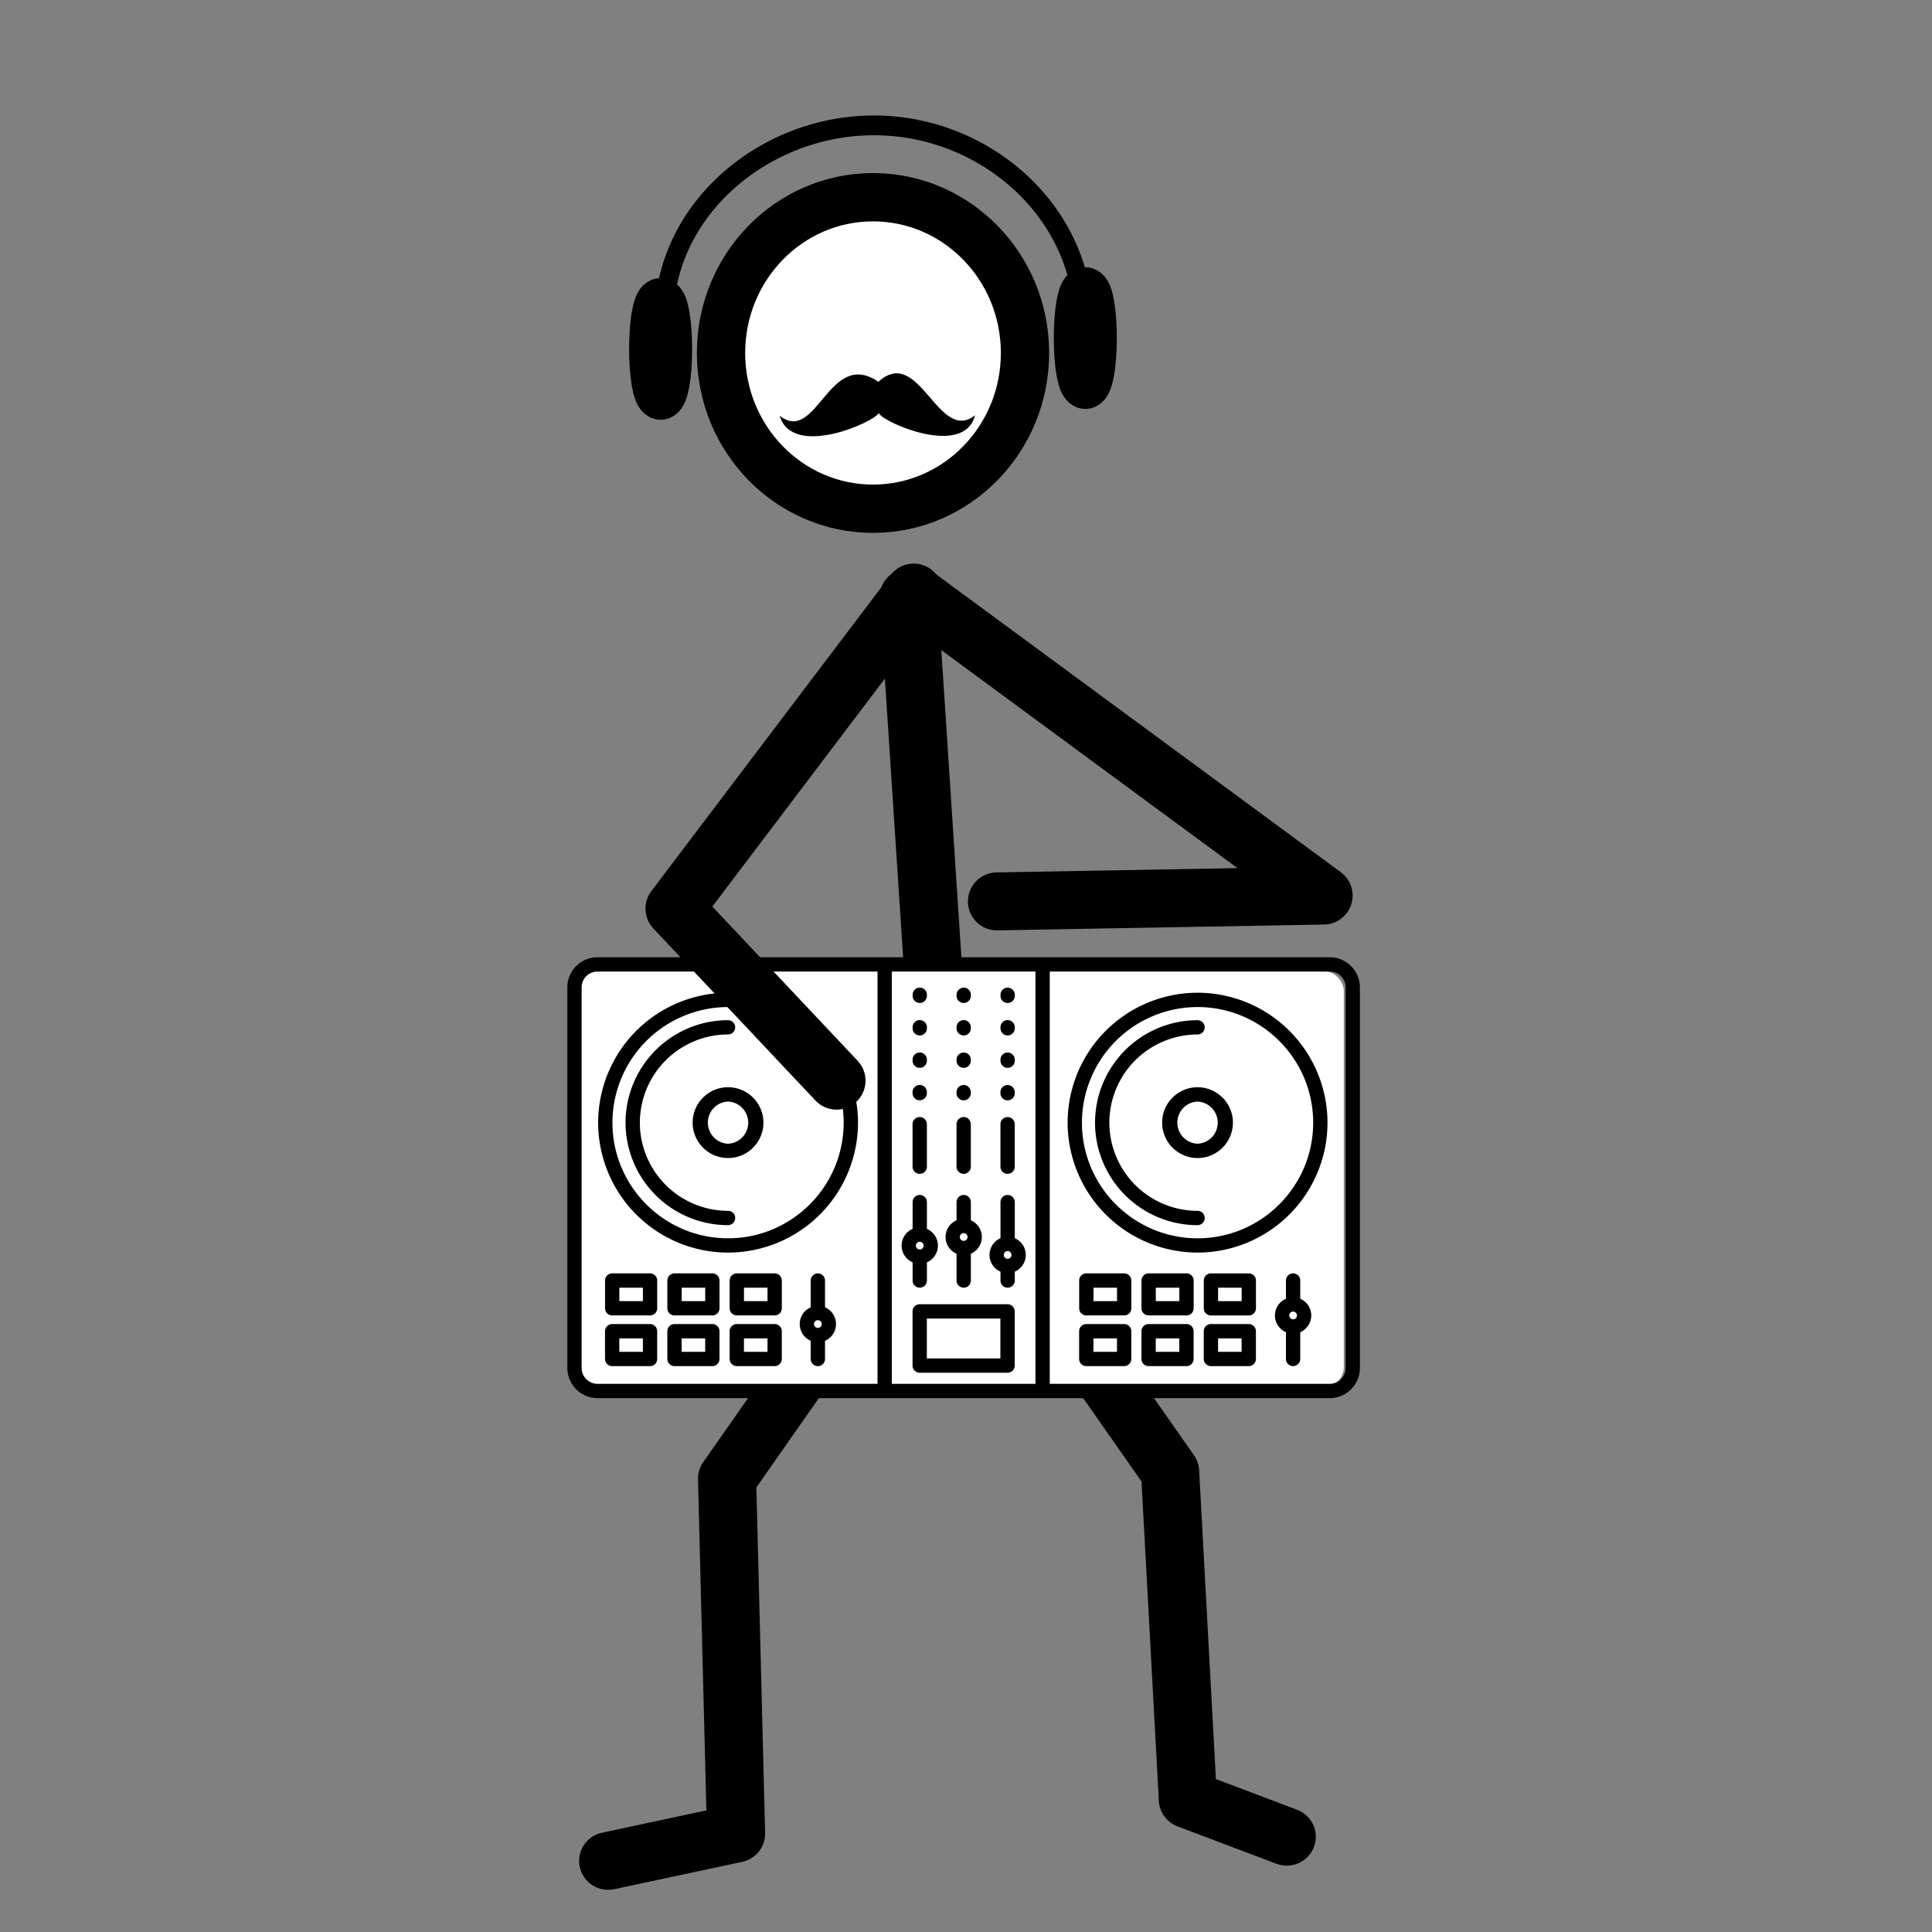 <?xml version="1.0" encoding="UTF-8" standalone="no"?>
<svg
   xml:space="preserve"
   width="100"
   height="100"
   version="1.1"
   id="svg7"
   sodipodi:docname="human_dj_1.svg"
   inkscape:version="1.3.2 (091e20e, 2023-11-25)"
   xmlns:inkscape="http://www.inkscape.org/namespaces/inkscape"
   xmlns:sodipodi="http://sodipodi.sourceforge.net/DTD/sodipodi-0.dtd"
   xmlns="http://www.w3.org/2000/svg"
   xmlns:svg="http://www.w3.org/2000/svg"><rect width="100%" height="100%" fill="#808080" stroke="none"/><defs
     id="defs7" /><sodipodi:namedview
     id="namedview7"
     pagecolor="#ffffff"
     bordercolor="#000000"
     borderopacity="0.25"
     inkscape:showpageshadow="2"
     inkscape:pageopacity="0.0"
     inkscape:pagecheckerboard="0"
     inkscape:deskcolor="#d1d1d1"
     inkscape:current-layer="svg7" /><path
     d="m59.982 31.788 20.986 15.447-16.912.302"
     style="display:inline;fill:none;stroke:#000;stroke-width:3;stroke-linecap:round;stroke-linejoin:round;stroke-miterlimit:4.7;stroke-dasharray:none;stroke-opacity:1"
     transform="translate(-12.456 -.881)"
     id="path1" /><g
     style="display:inline;stroke-width:1.839;stroke-dasharray:none"
     id="g3"><path
       d="m44.242 23.499 1.19 18.313"
       style="fill:none;stroke:#000;stroke-width:1.839;stroke-linecap:round;stroke-linejoin:round;stroke-miterlimit:4.7;stroke-dasharray:none;stroke-opacity:1"
       transform="matrix(1.637 0 0 1.626 -25.39 -7.298)"
       id="path2" /><path
       d="m56.195 62.957-3.126-1.19-.562-10.43-6.93-9.966-7.078 10.188.284 11.298-4.043.87"
       style="display:inline;fill:none;stroke:#000;stroke-width:1.839;stroke-linecap:round;stroke-linejoin:round;stroke-miterlimit:4.7;stroke-dasharray:none;stroke-opacity:1"
       transform="matrix(1.637 0 0 1.626 -25.39 -7.298)"
       id="path3" /></g><ellipse
     cx="45.187"
     cy="18.27"
     rx="7.867"
     ry="8.062"
     style="display:inline;fill:#fff;stroke:#000;stroke-width:2.5;stroke-linecap:round;stroke-linejoin:round;stroke-miterlimit:4.7;stroke-dasharray:none"
     id="ellipse3" /><g
     style="display:inline;stroke-width:1.028"
     transform="matrix(.95 0 0 .996 2.55 -.905)"
     id="g5"><ellipse
       cx="33.309"
       cy="19.04"
       rx=".432"
       ry="2.398"
       style="fill:#fff;stroke:#000;stroke-width:2.57;stroke-linecap:round;stroke-linejoin:round;stroke-miterlimit:4.7;stroke-dasharray:none"
       id="ellipse4" /><ellipse
       cx="56.448"
       cy="18.476"
       rx=".432"
       ry="2.398"
       style="fill:#fff;stroke:#000;stroke-width:2.57;stroke-linecap:round;stroke-linejoin:round;stroke-miterlimit:4.7;stroke-dasharray:none"
       id="ellipse5" /><path
       d="M33.533 18.164c-.506-5.91 5.102-10.741 11.396-10.741 6.293 0 11.735 4.818 11.395 10.74"
       style="fill:none;stroke:#000;stroke-width:1.028;stroke-linecap:round;stroke-linejoin:round;stroke-miterlimit:4.7"
       id="path5" /></g><rect
     width="39.993"
     height="21.488"
     x="29.561"
     y="50.275"
     rx="1"
     ry="1"
     style="fill:#fff;stroke:none;stroke-width:1;stroke-linecap:round;stroke-linejoin:round;stroke-miterlimit:4.7;stroke-dasharray:none"
     id="rect5" /><path
     d="M68.828 72.367H30.925c-.86 0-1.56-.7-1.56-1.56v-19.7c0-.86.7-1.56 1.56-1.56h37.903c.86 0 1.56.7 1.56 1.56v19.7c0 .86-.7 1.56-1.56 1.56m-14.493-.74h14.493a.82.82 0 0 0 .82-.82v-19.7a.82.82 0 0 0-.82-.82H54.335Zm-8.175 0h7.434v-21.34H46.16zm-15.235-21.34a.82.82 0 0 0-.82.82v19.699c0 .451.368.82.82.82H45.42V50.287Zm21.226 20.766h-4.548a.37.37 0 0 1-.37-.37v-2.806a.37.37 0 0 1 .37-.37h4.548a.37.37 0 0 1 .37.37v2.806a.37.37 0 0 1-.37.37m-4.178-.74h3.807v-2.066h-3.807zm18.957.397a.37.37 0 0 1-.37-.37v-1.387a.942.942 0 0 1 0-1.73v-.942a.37.37 0 0 1 .741 0v.942a.942.942 0 0 1 0 1.73v1.387a.37.37 0 0 1-.37.37m0-2.822a.2.2 0 1 0 0 .4.2.2 0 0 0 0-.4m-2.295 2.822h-1.96a.37.37 0 0 1-.37-.37v-1.437a.37.37 0 0 1 .37-.37h1.96a.37.37 0 0 1 .37.37v1.437a.37.37 0 0 1-.37.37m-1.589-.74h1.219v-.696h-1.219zm-1.636.74h-1.96a.37.37 0 0 1-.37-.37v-1.437a.37.37 0 0 1 .37-.37h1.96a.37.37 0 0 1 .37.37v1.437a.37.37 0 0 1-.37.37m-1.589-.74h1.218v-.696h-1.218zm-1.636.74h-1.96a.37.37 0 0 1-.37-.37v-1.437a.37.37 0 0 1 .37-.37h1.96a.37.37 0 0 1 .37.37v1.437a.37.37 0 0 1-.37.37m-1.59-.74h1.219v-.696h-1.218Zm-14.264.74a.37.37 0 0 1-.37-.37v-.942a.943.943 0 0 1 0-1.73v-1.387a.37.37 0 0 1 .741 0v1.387a.942.942 0 0 1 0 1.73v.942a.37.37 0 0 1-.37.37m0-2.377a.2.2 0 1 0 0 .4.2.2 0 0 0 0-.4m-2.238 2.377h-1.959a.37.37 0 0 1-.37-.37v-1.437a.37.37 0 0 1 .37-.37h1.96a.37.37 0 0 1 .37.37v1.437a.37.37 0 0 1-.37.37m-1.589-.74h1.219v-.696h-1.219zm-1.636.74h-1.96a.37.37 0 0 1-.37-.37v-1.437a.37.37 0 0 1 .37-.37h1.96a.37.37 0 0 1 .37.37v1.437a.37.37 0 0 1-.37.37m-1.589-.74h1.219v-.696h-1.219zm-1.636.74h-1.96a.37.37 0 0 1-.37-.37v-1.437a.37.37 0 0 1 .37-.37h1.96a.37.37 0 0 1 .37.37v1.437a.37.37 0 0 1-.37.37m-1.59-.74h1.22v-.696h-1.22zm32.582-1.882h-1.96a.37.37 0 0 1-.37-.37v-1.437a.37.37 0 0 1 .37-.37h1.96a.37.37 0 0 1 .37.37v1.436a.37.37 0 0 1-.37.37m-1.589-.741h1.219v-.696h-1.219zm-1.636.74h-1.96a.37.37 0 0 1-.37-.37V66.28a.37.37 0 0 1 .37-.37h1.96a.37.37 0 0 1 .37.37v1.436a.37.37 0 0 1-.37.37m-1.589-.74h1.218v-.696h-1.218zm-1.636.74h-1.96a.37.37 0 0 1-.37-.37V66.28a.37.37 0 0 1 .37-.37h1.96a.37.37 0 0 1 .37.37v1.436a.37.37 0 0 1-.37.37m-1.59-.74h1.219v-.696h-1.218zm-16.502.74h-1.959a.37.37 0 0 1-.37-.37V66.28a.37.37 0 0 1 .37-.37h1.96a.37.37 0 0 1 .37.37v1.436a.37.37 0 0 1-.37.37m-1.589-.74h1.219v-.696h-1.219zm-1.636.74h-1.96a.37.37 0 0 1-.37-.37V66.28a.37.37 0 0 1 .37-.37h1.96a.37.37 0 0 1 .37.37v1.436a.37.37 0 0 1-.37.37m-1.589-.74h1.219v-.696h-1.219zm-1.636.74h-1.96a.37.37 0 0 1-.37-.37V66.28a.37.37 0 0 1 .37-.37h1.96a.37.37 0 0 1 .37.37v1.436a.37.37 0 0 1-.37.37m-1.59-.74h1.22v-.696h-1.22zm20.098-.696a.37.37 0 0 1-.37-.37v-.46a.943.943 0 0 1 0-1.73v-1.87a.37.37 0 0 1 .74 0v1.87a.942.942 0 0 1 0 1.73v.46a.37.37 0 0 1-.37.37m0-1.895a.2.2 0 1 0 0 .4.2.2 0 0 0 0-.4m-2.274 1.895a.37.37 0 0 1-.37-.37v-1.387a.942.942 0 0 1 0-1.73v-.942a.37.37 0 0 1 .74 0v.942a.942.942 0 0 1 0 1.73v1.387a.37.37 0 0 1-.37.37m0-2.822a.2.2 0 1 0 0 .4.2.2 0 0 0 0-.4m-2.275 2.822a.37.37 0 0 1-.37-.37v-.942a.942.942 0 0 1 0-1.73v-1.387a.37.37 0 0 1 .741 0v1.387a.942.942 0 0 1 0 1.73v.942a.37.37 0 0 1-.37.37m0-2.377a.2.2 0 1 0 0 .4.2.2 0 0 0 0-.4m14.379.56a6.733 6.733 0 0 1-6.726-6.725 6.733 6.733 0 0 1 6.726-6.725 6.733 6.733 0 0 1 6.725 6.725 6.733 6.733 0 0 1-6.725 6.726m0-12.709a5.99 5.99 0 0 0-5.985 5.984c0 3.3 2.685 5.985 5.985 5.985s5.984-2.685 5.984-5.985-2.685-5.984-5.984-5.984m-24.3 12.71a6.733 6.733 0 0 1-6.726-6.726 6.733 6.733 0 0 1 6.725-6.725 6.733 6.733 0 0 1 6.725 6.725 6.733 6.733 0 0 1-6.725 6.726m0-12.71a5.99 5.99 0 0 0-5.985 5.984c0 3.3 2.684 5.985 5.984 5.985s5.984-2.685 5.984-5.985-2.684-5.984-5.984-5.984m24.3 11.29a5.31 5.31 0 0 1-5.305-5.306 5.31 5.31 0 0 1 5.305-5.304.37.37 0 0 1 0 .74 4.57 4.57 0 0 0-4.564 4.564 4.57 4.57 0 0 0 4.564 4.564.37.37 0 0 1 0 .741m-24.3 0a5.31 5.31 0 0 1-5.306-5.306 5.31 5.31 0 0 1 5.305-5.304.37.37 0 0 1 0 .74 4.57 4.57 0 0 0-4.564 4.564 4.57 4.57 0 0 0 4.564 4.564.37.37 0 0 1 0 .741m14.47-2.655a.37.37 0 0 1-.37-.37v-2.2a.37.37 0 0 1 .74 0v2.2a.37.37 0 0 1-.37.37m-2.274 0a.37.37 0 0 1-.37-.37v-2.2a.37.37 0 0 1 .74 0v2.2a.37.37 0 0 1-.37.37m-2.275 0a.37.37 0 0 1-.37-.37v-2.2a.37.37 0 0 1 .741 0v2.2a.37.37 0 0 1-.37.37m14.379-.818a1.834 1.834 0 0 1-1.832-1.833c0-1.01.821-1.832 1.832-1.832 1.01 0 1.832.822 1.832 1.832s-.822 1.833-1.832 1.833m0-2.923a1.092 1.092 0 0 0 0 2.182 1.092 1.092 0 0 0 0-2.182m-24.3 2.923a1.834 1.834 0 0 1-1.833-1.833c0-1.01.822-1.832 1.832-1.832s1.832.822 1.832 1.832-.822 1.833-1.832 1.833m0-2.923a1.092 1.092 0 0 0 0 2.182 1.092 1.092 0 0 0 0-2.182m14.47-.063a.37.37 0 0 1-.37-.371v-.053a.37.37 0 0 1 .74 0v.053a.37.37 0 0 1-.37.37m-2.274 0a.37.37 0 0 1-.37-.371v-.053a.37.37 0 0 1 .74 0v.053a.37.37 0 0 1-.37.37m-2.275 0a.37.37 0 0 1-.37-.371v-.053a.37.37 0 0 1 .741 0v.053a.37.37 0 0 1-.37.37m4.549-1.679a.37.37 0 0 1-.37-.37v-.053a.37.37 0 0 1 .74 0v.053a.37.37 0 0 1-.37.37m-2.274 0a.37.37 0 0 1-.37-.37v-.053a.37.37 0 0 1 .74 0v.053a.37.37 0 0 1-.37.37m-2.275 0a.37.37 0 0 1-.37-.37v-.053a.37.37 0 0 1 .741 0v.053a.37.37 0 0 1-.37.37m4.549-1.678a.37.37 0 0 1-.37-.37v-.054a.37.37 0 0 1 .74 0v.053a.37.37 0 0 1-.37.371m-2.274 0a.37.37 0 0 1-.37-.37v-.054a.37.37 0 0 1 .74 0v.053a.37.37 0 0 1-.37.371m-2.275 0a.37.37 0 0 1-.37-.37v-.054a.37.37 0 0 1 .741 0v.053a.37.37 0 0 1-.37.371m4.549-1.678a.37.37 0 0 1-.37-.37v-.054a.37.37 0 0 1 .74 0v.053a.37.37 0 0 1-.37.37m-2.274 0a.37.37 0 0 1-.37-.37v-.054a.37.37 0 0 1 .74 0v.053a.37.37 0 0 1-.37.37m-2.275 0a.37.37 0 0 1-.37-.37v-.054a.37.37 0 0 1 .741 0v.053a.37.37 0 0 1-.37.37"
     style="stroke-width:1"
     id="path6" /><path
     d="m55.755 56.815-8.39-8.905 12.382-16.358"
     style="display:inline;fill:none;stroke:#000;stroke-width:3;stroke-linecap:round;stroke-linejoin:round;stroke-miterlimit:4.7;stroke-dasharray:none;stroke-opacity:1"
     transform="translate(-12.456 -.881)"
     id="path7" /><path
     id="path9"
     style="fill:#000000;fill-opacity:1;stroke:none;stroke-width:0.875;stroke-linecap:round;stroke-linejoin:round;stroke-miterlimit:5;stroke-dasharray:none"
     d="m 45.465,19.761 c -2.572,-1.76 -3.182,3.271 -5.111,1.757 0.659,2.243 4.946,0.311 5.128,-0.142 0.18,0.472 4.422,2.342 4.985,0.12 -1.913,1.502 -2.878,-3.665 -5.002,-1.734 z"
     sodipodi:nodetypes="ccccc" /></svg>
